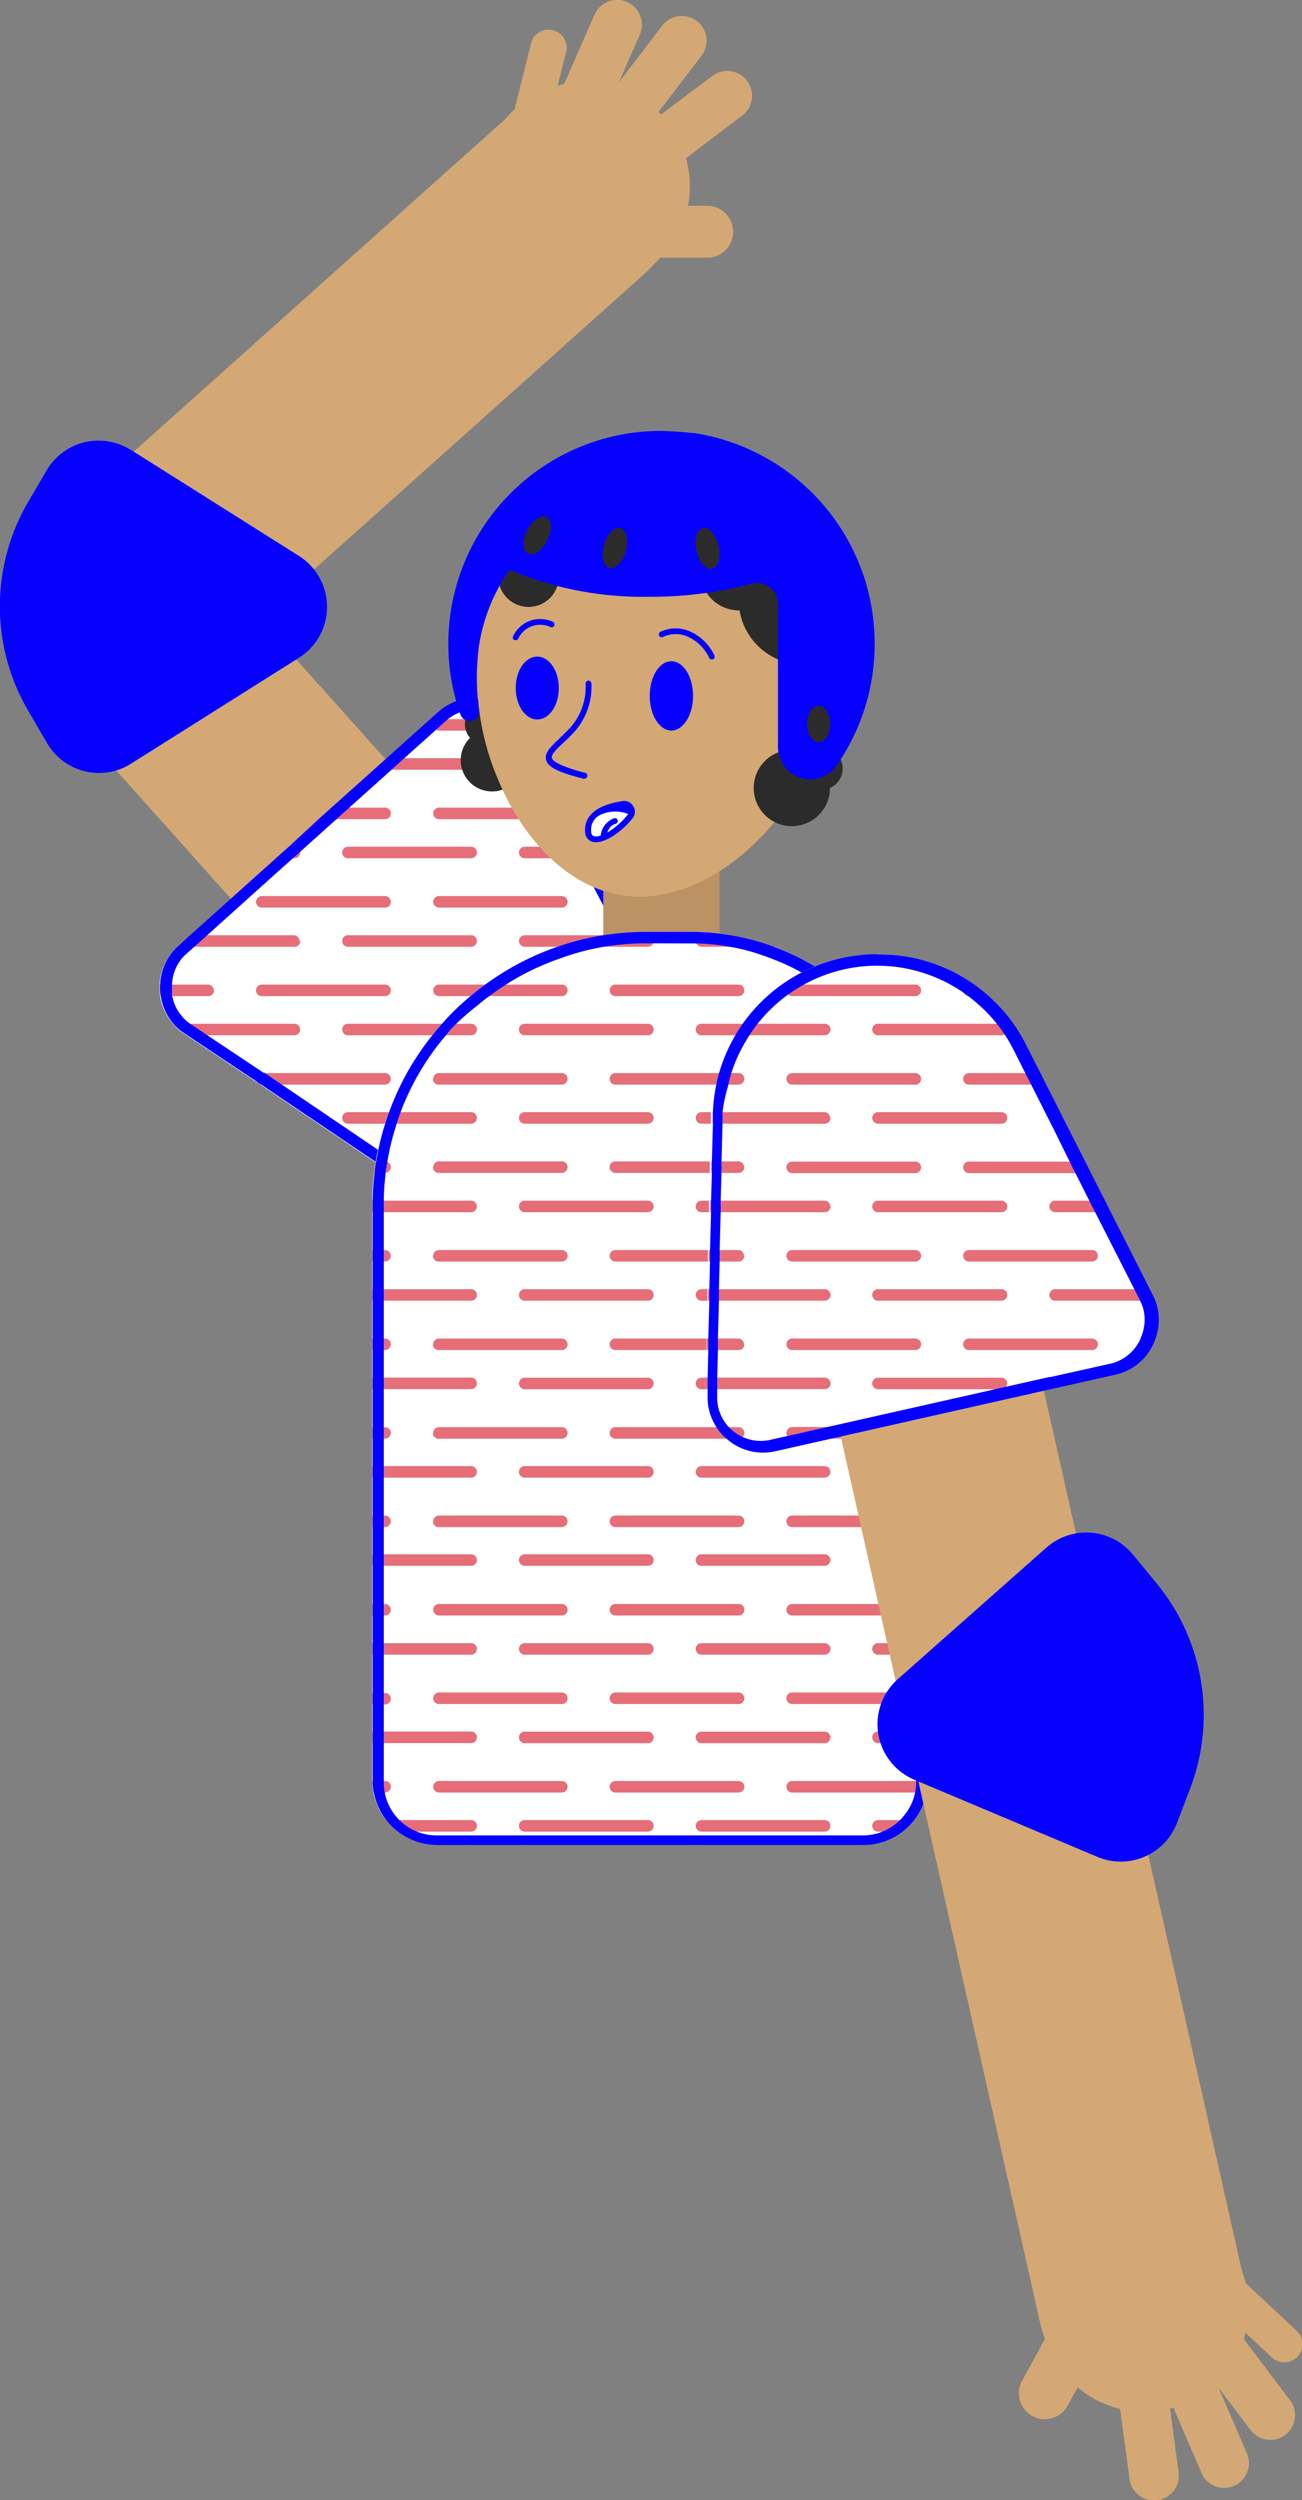 <svg xmlns="http://www.w3.org/2000/svg" viewBox="0 0 112.7 216.36"><rect x="0" y="0" width="112.7" height="216.36" fill="#808080" stroke="none"/><defs><style>.cls-1{fill:#d3a875;}.cls-2{fill:#0600ff;}.cls-3{fill:#fff;}.cls-4{fill:#e66e78;}.cls-5{fill:#bc9264;}.cls-6{fill:#2b2b2b;}</style></defs><title>Fichier 1</title><g id="Calque_2" data-name="Calque 2"><g id="Calque_1-2" data-name="Calque 1"><path class="cls-1" d="M52.27,86.8,16.49,46.85a9,9,0,0,0-13.43,12l35.79,40a9,9,0,1,0,13.42-12"/><path class="cls-1" d="M15.79,59.47l40-35.78a9,9,0,0,0-12-13.43l-40,35.79a9,9,0,1,0,12,13.42"/><path class="cls-1" d="M46,3.62,44.54,9.46a0,0,0,0,0,0,0,6.25,6.25,0,0,0-.57.58A9,9,0,0,0,57.17,22.3l4.19,0a2.25,2.25,0,0,0,0-4.49l-1.81,0a9,9,0,0,0-.17-4.12L64.24,10a2.14,2.14,0,1,0-2.57-3.43L57.22,9.9,57,9.69l3.72-4.86a2.14,2.14,0,0,0-3.4-2.61L53.58,7.11,55.38,3a2.14,2.14,0,1,0-3.92-1.73l-2.63,6-.55.13.75-3A1.57,1.57,0,0,0,46,3.62"/><path class="cls-2" d="M11.33,38.93l14.55,9.18a5.21,5.21,0,0,1,0,8.81L11.35,66.08A5.2,5.2,0,0,1,4.07,64.3L2.44,61.5a17.89,17.89,0,0,1,0-18.07l1.6-2.73a5.21,5.21,0,0,1,7.27-1.77"/><path class="cls-3" d="M58.19,92.86c0,.34-.09.67-.15,1a14.12,14.12,0,0,1-3.23,6.66,11.15,11.15,0,0,1-1,1l-.3.28a14,14,0,0,1-3.08,2.1,13.5,13.5,0,0,1-2.58,1,14.09,14.09,0,0,1-3.82.53,13.81,13.81,0,0,1-3.82-.53,13,13,0,0,1-2.57-1,12.73,12.73,0,0,1-1.55-.9l-2.45-1.65-1.23-.83-9.89-6.67h0l-.3-.2-6-4-.3-.2a4.66,4.66,0,0,1-.91-.8,4.72,4.72,0,0,1-1.14-2.39,3.4,3.4,0,0,1-.06-.46,4.86,4.86,0,0,1,0-.54,4.7,4.7,0,0,1,1.5-3.27.76.76,0,0,1,.09-.09l1-.91,7.43-6.66,1.12-1,2.66-2.38,1.11-1,3.67-3.28,1.11-1,4.37-3.91a4.79,4.79,0,0,1,6.91.53,5,5,0,0,1,.54.81l.1.19,1.25,2.38.52,1,3.49,6.66.53,1L53,77.62l.48.92,1.26,2.39.52,1,1.41,2.69c.1.19.2.39.28.58a9.63,9.63,0,0,1,.42,1,13.88,13.88,0,0,1,.82,6.66"/><path class="cls-4" d="M41.28,104.4a.5.5,0,0,1-.5.5h-.52a13,13,0,0,1-2.57-1h3.09a.5.5,0,0,1,.5.5"/><path class="cls-4" d="M50.48,103.9a13.5,13.5,0,0,1-2.58,1H45.42a.5.5,0,1,1,0-1Z"/><path class="cls-4" d="M33.83,101a.45.45,0,0,1-.14.33l-1.23-.83h.87a.5.5,0,0,1,.5.5"/><path class="cls-4" d="M48.63,101.52H38a.5.5,0,0,1-.5-.5.5.5,0,0,1,.5-.5H48.63a.5.5,0,0,1,.5.5.51.51,0,0,1-.5.5"/><path class="cls-4" d="M54.81,100.52a11.15,11.15,0,0,1-1,1h-.59a.5.5,0,0,1-.5-.5.5.5,0,0,1,.5-.5Z"/><path class="cls-4" d="M40.78,97.24H30.12a.5.5,0,0,1-.5-.5.5.5,0,0,1,.5-.5H40.78a.5.5,0,0,1,.5.5.5.5,0,0,1-.5.5"/><path class="cls-4" d="M56.08,97.24H45.42a.5.5,0,0,1-.5-.5.5.5,0,0,1,.5-.5H56.08a.5.5,0,0,1,.5.5.5.5,0,0,1-.5.5"/><path class="cls-4" d="M33.33,93.86H22.66a.51.51,0,0,1-.5-.5.5.5,0,0,1,.5-.5H33.33a.5.5,0,0,1,.5.5.51.51,0,0,1-.5.5"/><path class="cls-4" d="M48.63,93.86H38a.5.5,0,0,1-.5-.5.5.5,0,0,1,.5-.5H48.63a.5.5,0,0,1,.5.5.51.51,0,0,1-.5.5"/><path class="cls-4" d="M58.19,92.86c0,.34-.09.67-.15,1H53.27a.5.5,0,0,1-.5-.5.5.5,0,0,1,.5-.5Z"/><path class="cls-4" d="M16.24,89.59h9.24a.5.5,0,0,0,.5-.5.5.5,0,0,0-.5-.5H15Z"/><path class="cls-4" d="M40.78,89.59H30.12a.5.5,0,0,1-.5-.5.5.5,0,0,1,.5-.5H40.78a.5.5,0,0,1,.5.5.5.5,0,0,1-.5.5"/><path class="cls-4" d="M56.08,89.59H45.42a.5.5,0,0,1-.5-.5.5.5,0,0,1,.5-.5H56.08a.5.5,0,0,1,.5.5.5.5,0,0,1-.5.5"/><path class="cls-4" d="M18.53,85.7a.5.5,0,0,1-.5.5H13.89a3.4,3.4,0,0,1-.06-.46,4.86,4.86,0,0,1,0-.54H18a.5.5,0,0,1,.5.5"/><path class="cls-4" d="M33.33,86.2H22.66a.5.5,0,0,1-.5-.5.51.51,0,0,1,.5-.5H33.33a.51.51,0,0,1,.5.5.5.5,0,0,1-.5.5"/><path class="cls-4" d="M48.63,86.2H38a.5.5,0,0,1-.5-.5.5.5,0,0,1,.5-.5H48.63a.51.51,0,0,1,.5.5.5.5,0,0,1-.5.5"/><path class="cls-4" d="M57.37,86.2h-4.1a.5.5,0,1,1,0-1H57a9.63,9.63,0,0,1,.42,1"/><path class="cls-4" d="M26,81.43a.5.5,0,0,1-.5.5H15.33a.76.76,0,0,1,.09-.09l1-.91h9a.5.5,0,0,1,.5.5"/><path class="cls-4" d="M40.78,81.93H30.12a.5.5,0,0,1-.5-.5.5.5,0,0,1,.5-.5H40.78a.5.5,0,0,1,.5.5.5.5,0,0,1-.5.5"/><path class="cls-4" d="M54.74,80.93H45.42a.5.5,0,0,0-.5.5.51.51,0,0,0,.5.5h9.84Z"/><path class="cls-4" d="M33.33,78.54H22.66a.5.5,0,0,1-.5-.5.51.51,0,0,1,.5-.5H33.33a.51.51,0,0,1,.5.5.5.5,0,0,1-.5.5"/><path class="cls-4" d="M48.63,78.54H38a.5.5,0,0,1-.5-.5.5.5,0,0,1,.5-.5H48.63a.51.51,0,0,1,.5.5.5.5,0,0,1-.5.5"/><path class="cls-4" d="M53.48,78.54h-.21a.5.5,0,0,1-.5-.5.5.5,0,0,1,.23-.42Z"/><path class="cls-4" d="M26,73.77a.5.5,0,0,1-.5.5H23.87l1.12-1h.49a.5.5,0,0,1,.5.5"/><path class="cls-4" d="M40.78,74.27H30.12a.5.5,0,0,1-.5-.5.5.5,0,0,1,.5-.5H40.78a.5.5,0,0,1,.5.5.5.5,0,0,1-.5.5"/><path class="cls-4" d="M51.25,74.27H45.42a.5.5,0,0,1,0-1h5.3Z"/><path class="cls-4" d="M33.83,70.39a.51.51,0,0,1-.5.5H27.65l1.11-1h4.57a.5.5,0,0,1,.5.5"/><path class="cls-4" d="M48.63,70.89H38a.5.5,0,0,1-.5-.5.5.5,0,0,1,.5-.5H48.63a.5.5,0,0,1,.5.5.51.51,0,0,1-.5.5"/><path class="cls-4" d="M33.54,65.61h7.24a.5.5,0,0,1,.5.5.5.5,0,0,1-.5.5H32.43Z"/><path class="cls-4" d="M47.23,66.61H45.42a.5.5,0,0,1-.5-.5.51.51,0,0,1,.5-.5h1.29Z"/><path class="cls-4" d="M45.46,63.23H38a.5.5,0,0,1-.5-.5.5.5,0,0,1,.5-.5h6.85a5,5,0,0,1,.54.81Z"/><path class="cls-2" d="M41.09,61.47h0a3.39,3.39,0,0,1,.7.07A3.66,3.66,0,0,1,44,62.86a3.16,3.16,0,0,1,.43.65l.1.19,1.25,2.37.52,1,3.5,6.66.52,1,1.75,3.35.48.93,1.26,2.38.52,1,1.41,2.69c.09.16.18.34.25.5v0c.15.31.27.6.39.92a13,13,0,0,1,.76,6.18c0,.32-.09.63-.14.94a13.26,13.26,0,0,1-3,6.2,10.55,10.55,0,0,1-.89.93,3.07,3.07,0,0,1-.26.25A13,13,0,0,1,50,103a13.18,13.18,0,0,1-2.4.93,13.14,13.14,0,0,1-7.11,0,12,12,0,0,1-2.39-.94,10.66,10.66,0,0,1-1.43-.83l-2.45-1.65L33,99.69,23.13,93l-.26-.17h0l-.06,0-6-4-.29-.2a3.2,3.2,0,0,1-.73-.64,3.7,3.7,0,0,1-.9-1.91,1.87,1.87,0,0,1,0-.32,3.38,3.38,0,0,1,0-.45A3.73,3.73,0,0,1,16,82.66l.07-.06v0h0l1-.89L24.53,75l1.13-1,2.66-2.39,1.11-1,3.67-3.29,1.11-1,4.37-3.92a3.77,3.77,0,0,1,2.51-1m0-1a4.73,4.73,0,0,0-3.18,1.23l-4.37,3.91-1.11,1-3.67,3.28-1.11,1L25,73.27l-1.12,1-7.43,6.66-1,.91a.76.76,0,0,0-.09.09,4.7,4.7,0,0,0-1.5,3.27,4.86,4.86,0,0,0,0,.54,3.4,3.4,0,0,0,.06.46A4.72,4.72,0,0,0,15,88.59a4.66,4.66,0,0,0,.91.8l.3.2,6,4,.3.2h0l9.89,6.67,1.23.83L36.14,103a12.73,12.73,0,0,0,1.55.9,13,13,0,0,0,2.57,1,13.81,13.81,0,0,0,3.82.53,14.09,14.09,0,0,0,3.82-.53,13.5,13.5,0,0,0,2.58-1,14,14,0,0,0,3.08-2.1l.3-.28a11.15,11.15,0,0,0,1-1A14.12,14.12,0,0,0,58,93.86c.06-.33.11-.66.15-1a13.88,13.88,0,0,0-.82-6.66,9.63,9.63,0,0,0-.42-1c-.08-.19-.18-.39-.28-.58l-1.41-2.69-.52-1-1.26-2.39L53,77.62l-1.75-3.35-.53-1-3.49-6.66-.52-1-1.25-2.38-.1-.19a5,5,0,0,0-.54-.81A4.71,4.71,0,0,0,42,60.55a5.12,5.12,0,0,0-.87-.08"/><path class="cls-5" d="M52.22,72.54V82.65c0,1.25,2.26,2.27,5.06,2.27s5-1,5-2.27V72.54Z"/><path class="cls-6" d="M43.88,62.65a1.82,1.82,0,1,1-1.82-1.81,1.83,1.83,0,0,1,1.82,1.81"/><path class="cls-6" d="M45.3,65.78a2.71,2.71,0,1,1-2.71-2.71,2.7,2.7,0,0,1,2.71,2.71"/><path class="cls-1" d="M72.08,60.59a22.35,22.35,0,0,1-4.77,10.22c-.21.26-.43.52-.65.77-3.49,4-8.18,6.61-12.86,5.89s-8.57-4.92-10.65-9.93a22.31,22.31,0,0,1-1.67-11.68,15.43,15.43,0,0,1,2.66-6.57,8.16,8.16,0,0,1,.5-.66,15.48,15.48,0,0,1,27.44,12"/><path class="cls-2" d="M50.58,67.39h-.06c-2.18-.55-3.09-1-3.25-1.63s.41-1.14,1.12-1.82c.3-.29.63-.61,1-1a5.34,5.34,0,0,0,1.3-3.76.26.26,0,0,1,.23-.28.25.25,0,0,1,.27.23,5.83,5.83,0,0,1-1.42,4.14c-.33.37-.68.71-1,1-.58.55-1.07,1-1,1.33s1.08.82,2.89,1.28a.25.25,0,0,1,.18.3.24.24,0,0,1-.24.19"/><path class="cls-2" d="M56.24,60.22c0,1.65.84,3,1.87,3s1.88-1.34,1.88-3-.84-3-1.88-3-1.87,1.34-1.87,3"/><path class="cls-2" d="M44.64,59.54c0,1.5.83,2.72,1.87,2.72s1.86-1.22,1.86-2.72-.83-2.72-1.86-2.72S44.64,58,44.64,59.54"/><path class="cls-2" d="M44.64,55.39a.2.2,0,0,1-.11,0,.24.24,0,0,1-.12-.33,2.6,2.6,0,0,1,3.45-1.25.26.26,0,0,1,.11.34.25.25,0,0,1-.33.11,2.1,2.1,0,0,0-2.78,1,.24.24,0,0,1-.22.14"/><path class="cls-2" d="M61.61,57.07a.24.24,0,0,1-.22-.14,3.77,3.77,0,0,0-1.8-1.81,2.59,2.59,0,0,0-2.21,0,.24.24,0,0,1-.33-.11.25.25,0,0,1,.12-.34,3.08,3.08,0,0,1,2.62,0,4.25,4.25,0,0,1,2.05,2.05.26.26,0,0,1-.12.34l-.11,0"/><path class="cls-2" d="M54.42,69.56c.26.29.44.61.17,1a3.06,3.06,0,0,0-1.33-.3A2.88,2.88,0,0,0,51,71.31c.54-1.85,3.45-1.75,3.45-1.75"/><path class="cls-6" d="M48.37,49.89a2.62,2.62,0,1,1-2.62-2.61,2.62,2.62,0,0,1,2.62,2.61"/><path class="cls-6" d="M75.14,51.91a5.6,5.6,0,1,1-5.6-5.6,5.6,5.6,0,0,1,5.6,5.6"/><path class="cls-6" d="M67.25,49.52a3.3,3.3,0,1,1-3.3-3.3,3.3,3.3,0,0,1,3.3,3.3"/><path class="cls-6" d="M71.84,68.19a3.3,3.3,0,1,1-3.3-3.3,3.3,3.3,0,0,1,3.3,3.3"/><path class="cls-6" d="M72.94,66.51a1.82,1.82,0,1,1-1.81-1.82,1.81,1.81,0,0,1,1.81,1.82"/><path class="cls-2" d="M75.71,55.71a18.42,18.42,0,0,1-3.37,10.64,2.79,2.79,0,0,1-5-1.68V52.26A1.8,1.8,0,0,0,65,50.52a33.13,33.13,0,0,1-8.79,1.12,29.55,29.55,0,0,1-11.59-2.12l-.5-.23a15.43,15.43,0,0,0-2.66,6.57,19.74,19.74,0,0,0,0,5.59.83.83,0,0,1-1.61.37,18.42,18.42,0,0,1,17-24.53c1.05,0,2.07.08,3.06.18l.13,0A18.43,18.43,0,0,1,75.71,55.71"/><path class="cls-6" d="M54.17,47.71c-.28.95-.93,1.59-1.45,1.44s-.71-1-.44-2,.92-1.59,1.44-1.44.72,1,.45,2"/><path class="cls-6" d="M47.38,46.75c-.43.88-1.18,1.4-1.67,1.16s-.52-1.15-.09-2,1.19-1.41,1.67-1.17.53,1.15.09,2"/><path class="cls-6" d="M62.2,47.21c.23.95,0,1.83-.54,2s-1.14-.55-1.37-1.5,0-1.84.53-2,1.15.55,1.38,1.51"/><path class="cls-6" d="M69.86,62.65c0,.88.44,1.58,1,1.58s1-.7,1-1.58-.44-1.58-1-1.58-1,.71-1,1.58"/><path class="cls-3" d="M54.59,70.53c-1.17,1.59-3.55,3-3.68,1.43a1.72,1.72,0,0,1,.06-.65,2.88,2.88,0,0,1,2.29-1.08,3.06,3.06,0,0,1,1.33.3"/><path class="cls-2" d="M51.56,72.88a.88.88,0,0,1-.91-.89c-.11-1.39,1-2.34,3.25-2.67a.87.87,0,0,1,.9.43.89.89,0,0,1,0,1c-.83,1.09-2.26,2.13-3.19,2.13M54,69.81H54c-1.36.2-2.95.74-2.83,2.13,0,.35.2.4.26.42.6.18,2.07-.77,2.94-1.91a.39.39,0,0,0,0-.45.37.37,0,0,0-.33-.19"/><path class="cls-2" d="M52.22,72.54h0a.25.25,0,0,1-.22-.28,1.82,1.82,0,0,1,1.16-1.46.27.27,0,0,1,.31.18.26.26,0,0,1-.18.31c-.66.17-.79,1-.79,1a.26.26,0,0,1-.25.21"/><path class="cls-3" d="M80.3,101v53.06a5.54,5.54,0,0,1-1.17,3.41,5.63,5.63,0,0,1-4.41,2.16H37.8a5.63,5.63,0,0,1-4.41-2.16,5.64,5.64,0,0,1-1.17-3.38V104.33c0-.14,0-.29,0-.43a20.83,20.83,0,0,1,.16-2.38c0-.34.08-.67.14-1a22.69,22.69,0,0,1,.78-3.28c.1-.33.21-.67.34-1a23.27,23.27,0,0,1,3.74-6.65c.27-.34.55-.68.84-1a22.2,22.2,0,0,1,2.46-2.39c.41-.35.84-.69,1.28-1A23.72,23.72,0,0,1,52.2,80.93a23.91,23.91,0,0,1,3.71-.29h4a19.85,19.85,0,0,1,3.38.29,19.53,19.53,0,0,1,3.75,1,20.14,20.14,0,0,1,5.7,3.27c.4.32.78.65,1.14,1a19.67,19.67,0,0,1,2.17,2.39c.25.32.49.66.72,1a18.92,18.92,0,0,1,1.81,3.27c.15.33.29.66.41,1a18.79,18.79,0,0,1,.74,2.38c.08.33.15.66.21,1A19.72,19.72,0,0,1,80.3,101"/><path class="cls-4" d="M41.28,158a.5.5,0,0,1-.5.5H34.4a5.63,5.63,0,0,1-1-1h7.39a.5.5,0,0,1,.5.5"/><path class="cls-4" d="M56.08,157.5H45.42a.5.5,0,0,0-.5.5.5.5,0,0,0,.5.5H56.08a.5.5,0,0,0,.5-.5.5.5,0,0,0-.5-.5"/><path class="cls-4" d="M71.38,157.5H60.72a.51.51,0,0,0-.5.5.5.5,0,0,0,.5.5H71.38a.5.5,0,0,0,.5-.5.5.5,0,0,0-.5-.5"/><path class="cls-4" d="M79.13,157.5a5.63,5.63,0,0,1-1,1H76a.5.5,0,0,1-.5-.5.5.5,0,0,1,.5-.5Z"/><path class="cls-4" d="M33.83,154.62a.51.51,0,0,1-.5.5h-1a5.47,5.47,0,0,1-.1-1h1.11a.5.5,0,0,1,.5.5"/><path class="cls-4" d="M38,155.12H48.63a.51.51,0,0,0,.5-.5.5.5,0,0,0-.5-.5H38a.5.5,0,0,0-.5.5.5.5,0,0,0,.5.5"/><path class="cls-4" d="M53.27,155.12H63.93a.5.5,0,0,0,.5-.5.5.5,0,0,0-.5-.5H53.27a.5.5,0,0,0-.5.5.5.5,0,0,0,.5.5"/><path class="cls-4" d="M68.57,155.12H79.23a.5.5,0,0,0,.5-.5.5.5,0,0,0-.5-.5H68.57a.5.5,0,0,0-.5.5.5.5,0,0,0,.5.5"/><path class="cls-4" d="M41.28,150.34a.5.5,0,0,1-.5.5H32.22v-1h8.56a.5.5,0,0,1,.5.5"/><path class="cls-4" d="M56.58,150.35a.5.5,0,0,0-.5-.5H45.42a.5.5,0,0,0-.5.5.5.5,0,0,0,.5.5H56.08a.5.5,0,0,0,.5-.5"/><path class="cls-4" d="M71.88,150.35a.5.5,0,0,0-.5-.5H60.72a.5.5,0,0,0-.5.5.51.51,0,0,0,.5.5H71.38a.5.5,0,0,0,.5-.5"/><path class="cls-4" d="M80.3,149.84v1H76a.5.5,0,0,1-.5-.5.5.5,0,0,1,.5-.5Z"/><path class="cls-4" d="M33.83,147a.5.5,0,0,1-.5.5H32.22v-1h1.11a.5.5,0,0,1,.5.5"/><path class="cls-4" d="M38,147.46H48.63a.5.5,0,0,0,.5-.5.51.51,0,0,0-.5-.5H38a.5.5,0,0,0-.5.5.5.5,0,0,0,.5.5"/><path class="cls-4" d="M53.27,147.46H63.93a.5.5,0,0,0,.5-.5.5.5,0,0,0-.5-.5H53.27a.5.5,0,0,0-.5.5.5.5,0,0,0,.5.5"/><path class="cls-4" d="M68.57,147.46H79.23a.5.5,0,0,0,.5-.5.5.5,0,0,0-.5-.5H68.57a.5.5,0,0,0-.5.5.5.5,0,0,0,.5.5"/><path class="cls-4" d="M41.28,142.69a.5.5,0,0,1-.5.5H32.22v-1h8.56a.5.5,0,0,1,.5.5"/><path class="cls-4" d="M56.58,142.69a.5.5,0,0,0-.5-.5H45.42a.5.5,0,0,0-.5.5.5.5,0,0,0,.5.5H56.08a.5.5,0,0,0,.5-.5"/><path class="cls-4" d="M71.88,142.69a.5.5,0,0,0-.5-.5H60.72a.5.5,0,0,0-.5.5.51.51,0,0,0,.5.5H71.38a.5.5,0,0,0,.5-.5"/><path class="cls-4" d="M80.3,142.19v1H76a.5.5,0,0,1-.5-.5.5.5,0,0,1,.5-.5Z"/><path class="cls-4" d="M33.83,139.3a.5.5,0,0,1-.5.5H32.22v-1h1.11a.51.51,0,0,1,.5.5"/><path class="cls-4" d="M38,138.8a.5.5,0,0,0-.5.5.5.5,0,0,0,.5.5H48.63a.5.5,0,0,0,.5-.5.51.51,0,0,0-.5-.5Z"/><path class="cls-4" d="M53.27,139.8H63.93a.5.5,0,0,0,.5-.5.5.5,0,0,0-.5-.5H53.27a.5.5,0,0,0-.5.5.5.5,0,0,0,.5.5"/><path class="cls-4" d="M68.57,139.8H79.23a.5.5,0,0,0,.5-.5.5.5,0,0,0-.5-.5H68.57a.5.5,0,0,0-.5.5.5.5,0,0,0,.5.5"/><path class="cls-4" d="M41.28,135a.5.5,0,0,1-.5.5H32.22v-1h8.56a.5.5,0,0,1,.5.5"/><path class="cls-4" d="M56.58,135a.5.5,0,0,0-.5-.5H45.42a.5.5,0,0,0-.5.5.5.5,0,0,0,.5.5H56.08a.5.5,0,0,0,.5-.5"/><path class="cls-4" d="M71.88,135a.5.5,0,0,0-.5-.5H60.72a.51.51,0,0,0-.5.5.5.5,0,0,0,.5.5H71.38a.5.5,0,0,0,.5-.5"/><path class="cls-4" d="M80.3,134.53v1H76a.5.5,0,0,1,0-1Z"/><path class="cls-4" d="M33.83,131.65a.51.51,0,0,1-.5.5H32.22v-1h1.11a.5.5,0,0,1,.5.5"/><path class="cls-4" d="M37.47,131.65a.5.5,0,0,0,.5.5H48.63a.51.51,0,0,0,.5-.5.5.5,0,0,0-.5-.5H38a.5.5,0,0,0-.5.5"/><path class="cls-4" d="M53.27,131.15a.5.5,0,0,0-.5.5.5.5,0,0,0,.5.5H63.93a.5.5,0,0,0,.5-.5.5.5,0,0,0-.5-.5Z"/><path class="cls-4" d="M68.57,132.15H79.23a.5.5,0,0,0,.5-.5.5.5,0,0,0-.5-.5H68.57a.5.5,0,0,0-.5.5.5.5,0,0,0,.5.5"/><path class="cls-4" d="M41.28,127.37a.5.5,0,0,1-.5.5H32.22v-1h8.56a.5.5,0,0,1,.5.5"/><path class="cls-4" d="M45.42,127.87H56.08a.5.5,0,0,0,.5-.5.5.5,0,0,0-.5-.5H45.42a.5.5,0,0,0-.5.5.5.5,0,0,0,.5.5"/><path class="cls-4" d="M71.88,127.37a.5.5,0,0,0-.5-.5H60.72a.51.51,0,0,0-.5.5.5.5,0,0,0,.5.5H71.38a.5.5,0,0,0,.5-.5"/><path class="cls-4" d="M80.3,126.87v1H76a.5.5,0,0,1-.5-.5.5.5,0,0,1,.5-.5Z"/><path class="cls-4" d="M33.83,124a.51.51,0,0,1-.5.5H32.22v-1h1.11a.5.5,0,0,1,.5.5"/><path class="cls-4" d="M37.47,124a.5.5,0,0,0,.5.5H48.63a.51.51,0,0,0,.5-.5.5.5,0,0,0-.5-.5H38a.5.5,0,0,0-.5.5"/><path class="cls-4" d="M52.77,124a.5.5,0,0,0,.5.5H63.93a.5.5,0,0,0,.5-.5.5.5,0,0,0-.5-.5H53.27a.5.5,0,0,0-.5.5"/><path class="cls-4" d="M79.23,123.49H68.57a.5.5,0,0,0-.5.5.5.5,0,0,0,.5.5H79.23a.5.5,0,0,0,.5-.5.5.5,0,0,0-.5-.5"/><path class="cls-4" d="M41.28,119.71a.5.5,0,0,1-.5.5H32.22v-1h8.56a.5.5,0,0,1,.5.5"/><path class="cls-4" d="M45.42,120.22H56.08a.5.5,0,0,0,.5-.5.5.5,0,0,0-.5-.5H45.42a.5.5,0,0,0-.5.5.5.5,0,0,0,.5.5"/><path class="cls-4" d="M60.72,120.22H71.38a.5.5,0,0,0,.5-.5.5.5,0,0,0-.5-.5H60.72a.5.5,0,0,0-.5.5.51.51,0,0,0,.5.5"/><path class="cls-4" d="M80.3,119.21v1H76a.5.5,0,0,1-.5-.5.5.5,0,0,1,.5-.5Z"/><path class="cls-4" d="M33.83,116.33a.5.5,0,0,1-.5.5H32.22v-1h1.11a.5.5,0,0,1,.5.5"/><path class="cls-4" d="M37.47,116.33a.5.5,0,0,0,.5.5H48.63a.5.5,0,0,0,.5-.5.51.51,0,0,0-.5-.5H38a.5.5,0,0,0-.5.5"/><path class="cls-4" d="M52.77,116.33a.5.5,0,0,0,.5.5H63.93a.5.5,0,0,0,.5-.5.5.5,0,0,0-.5-.5H53.27a.5.5,0,0,0-.5.5"/><path class="cls-4" d="M79.23,115.83H68.57a.5.5,0,0,0-.5.5.5.5,0,0,0,.5.5H79.23a.5.5,0,0,0,.5-.5.5.5,0,0,0-.5-.5"/><path class="cls-4" d="M41.28,112.06a.5.5,0,0,1-.5.5H32.22v-1h8.56a.5.5,0,0,1,.5.5"/><path class="cls-4" d="M45.42,112.56H56.08a.5.5,0,0,0,.5-.5.5.5,0,0,0-.5-.5H45.42a.5.5,0,0,0-.5.5.5.5,0,0,0,.5.5"/><path class="cls-4" d="M60.72,112.56H71.38a.5.5,0,0,0,.5-.5.5.5,0,0,0-.5-.5H60.72a.5.5,0,0,0-.5.5.51.51,0,0,0,.5.5"/><path class="cls-4" d="M80.3,111.56v1H76a.5.5,0,0,1-.5-.5.5.5,0,0,1,.5-.5Z"/><path class="cls-4" d="M33.83,108.67a.5.5,0,0,1-.5.5H32.22v-1h1.11a.51.51,0,0,1,.5.5"/><path class="cls-4" d="M37.47,108.67a.5.5,0,0,0,.5.5H48.63a.5.5,0,0,0,.5-.5.51.51,0,0,0-.5-.5H38a.5.5,0,0,0-.5.5"/><path class="cls-4" d="M52.77,108.67a.5.5,0,0,0,.5.5H63.93a.5.5,0,0,0,.5-.5.5.5,0,0,0-.5-.5H53.27a.5.5,0,0,0-.5.5"/><path class="cls-4" d="M79.23,108.17H68.57a.5.5,0,0,0-.5.5.5.5,0,0,0,.5.5H79.23a.5.5,0,0,0,.5-.5.5.5,0,0,0-.5-.5"/><path class="cls-4" d="M41.28,104.4a.5.5,0,0,1-.5.5H32.22v-.57c0-.14,0-.29,0-.43h8.55a.5.5,0,0,1,.5.5"/><path class="cls-4" d="M45.42,104.9H56.08a.5.5,0,0,0,.5-.5.5.5,0,0,0-.5-.5H45.42a.5.5,0,0,0-.5.5.5.5,0,0,0,.5.5"/><path class="cls-4" d="M60.72,104.9H71.38a.5.5,0,0,0,.5-.5.5.5,0,0,0-.5-.5H60.72a.51.51,0,0,0-.5.5.5.5,0,0,0,.5.5"/><path class="cls-4" d="M80.3,103.9v1H76a.5.5,0,0,1,0-1Z"/><path class="cls-4" d="M33.83,101a.51.51,0,0,1-.5.5h-.94c0-.34.08-.67.14-1h.8a.5.5,0,0,1,.5.5"/><path class="cls-4" d="M37.47,101a.5.5,0,0,0,.5.5H48.63a.51.51,0,0,0,.5-.5.5.5,0,0,0-.5-.5H38a.5.5,0,0,0-.5.5"/><path class="cls-4" d="M52.77,101a.5.5,0,0,0,.5.5H63.93a.5.5,0,0,0,.5-.5.5.5,0,0,0-.5-.5H53.27a.5.5,0,0,0-.5.5"/><path class="cls-4" d="M79.23,100.52H68.57a.5.5,0,0,0-.5.5.5.5,0,0,0,.5.5H79.23a.5.5,0,0,0,.5-.5.5.5,0,0,0-.5-.5"/><path class="cls-4" d="M41.28,96.74a.5.5,0,0,1-.5.5H33.31c.1-.33.21-.67.34-1h7.13a.5.5,0,0,1,.5.5"/><path class="cls-4" d="M45.42,97.24H56.08a.5.5,0,0,0,.5-.5.5.5,0,0,0-.5-.5H45.42a.5.5,0,0,0-.5.5.5.5,0,0,0,.5.5"/><path class="cls-4" d="M60.72,97.24H71.38a.5.5,0,0,0,.5-.5.5.5,0,0,0-.5-.5H60.72a.51.51,0,0,0-.5.5.5.5,0,0,0,.5.5"/><path class="cls-4" d="M79.94,97.24H76a.5.5,0,0,1-.5-.5.5.5,0,0,1,.5-.5h3.7c.08.33.15.66.21,1"/><path class="cls-4" d="M37.47,93.36a.5.5,0,0,0,.5.5H48.63a.51.51,0,0,0,.5-.5.5.5,0,0,0-.5-.5H38a.5.5,0,0,0-.5.5"/><path class="cls-4" d="M52.77,93.36a.5.5,0,0,0,.5.5H63.93a.5.5,0,0,0,.5-.5.5.5,0,0,0-.5-.5H53.27a.5.5,0,0,0-.5.5"/><path class="cls-4" d="M79,93.86H68.57a.5.5,0,0,1-.5-.5.5.5,0,0,1,.5-.5h10c.15.33.29.66.41,1"/><path class="cls-4" d="M41.28,89.09a.5.5,0,0,1-.5.5H37.39c.27-.34.55-.68.84-1h2.55a.5.5,0,0,1,.5.5"/><path class="cls-4" d="M45.42,89.59H56.08a.5.5,0,0,0,.5-.5.5.5,0,0,0-.5-.5H45.42a.5.5,0,0,0-.5.5.5.5,0,0,0,.5.5"/><path class="cls-4" d="M71.38,89.59a.5.5,0,0,0,.5-.5.5.5,0,0,0-.5-.5H60.72a.5.5,0,0,0-.5.5.51.51,0,0,0,.5.5Z"/><path class="cls-4" d="M76.77,89.59H76a.5.5,0,0,1-.5-.5.5.5,0,0,1,.5-.5h0c.25.32.49.66.72,1"/><path class="cls-4" d="M49.13,85.7a.5.5,0,0,1-.5.5H40.69c.41-.35.84-.69,1.28-1h6.66a.5.5,0,0,1,.5.5"/><path class="cls-4" d="M52.77,85.7a.5.5,0,0,0,.5.5H63.93a.5.5,0,0,0,.5-.5.5.5,0,0,0-.5-.5H53.27a.5.5,0,0,0-.5.5"/><path class="cls-4" d="M73.88,86.2H68.57a.5.5,0,0,1,0-1h4.17c.4.32.78.65,1.14,1"/><path class="cls-4" d="M56.58,81.43a.5.5,0,0,1-.5.5H48.22a23,23,0,0,1,4-1h3.88a.5.5,0,0,1,.5.5"/><path class="cls-4" d="M67,81.93H60.72a.51.51,0,0,1-.5-.5.5.5,0,0,1,.5-.5h2.57a19.53,19.53,0,0,1,3.75,1"/><path class="cls-2" d="M59.91,81.64a18.43,18.43,0,0,1,3.22.28,18.2,18.2,0,0,1,3.56,1A19,19,0,0,1,72.11,86c.4.32.75.63,1.08,1a18.53,18.53,0,0,1,2.07,2.28c.21.26.42.56.69,1a18.21,18.21,0,0,1,1.72,3.12c.16.35.28.64.39.94a18.23,18.23,0,0,1,.7,2.26c.07.31.14.62.2,1a19.44,19.44,0,0,1,.34,3.6v53.06a4.47,4.47,0,0,1-1,2.79,4.35,4.35,0,0,1-.83.83,4.57,4.57,0,0,1-2.79.95H37.8a4.57,4.57,0,0,1-4.5-3.72,5,5,0,0,1-.08-.82V104.33c0-.12,0-.24,0-.36v-.06a20.44,20.44,0,0,1,.15-2.27c0-.32.08-.63.14-1a21.84,21.84,0,0,1,.75-3.15c.11-.38.21-.67.32-1a22.39,22.39,0,0,1,3.58-6.37c.31-.38.56-.68.81-1A21.25,21.25,0,0,1,41.34,87c.41-.35.82-.67,1.22-.95a22.28,22.28,0,0,1,6-3.14,22,22,0,0,1,3.8-1,23.62,23.62,0,0,1,3.56-.28Zm0-1h-4a23.91,23.91,0,0,0-3.71.29A23.72,23.72,0,0,0,42,85.2c-.44.31-.87.65-1.28,1a22.2,22.2,0,0,0-2.46,2.39c-.29.32-.57.66-.84,1a23.27,23.27,0,0,0-3.74,6.65c-.13.33-.24.67-.34,1a22.69,22.69,0,0,0-.78,3.28c-.06.33-.1.66-.14,1a20.83,20.83,0,0,0-.16,2.38c0,.14,0,.29,0,.43v49.79a5.64,5.64,0,0,0,1.17,3.38,5.63,5.63,0,0,0,4.41,2.16H74.72a5.58,5.58,0,0,0,5.58-5.57V101a19.72,19.72,0,0,0-.36-3.79c-.06-.34-.13-.67-.21-1A18.79,18.79,0,0,0,79,93.86c-.12-.34-.26-.67-.41-1a18.92,18.92,0,0,0-1.81-3.27c-.23-.34-.47-.68-.72-1a19.67,19.67,0,0,0-2.17-2.39c-.36-.35-.74-.68-1.14-1A20.14,20.14,0,0,0,67,81.93a19.53,19.53,0,0,0-3.75-1,19.85,19.85,0,0,0-3.38-.29"/><path class="cls-1" d="M112.2,201.66l-4.39-4.1,0,0a7.1,7.1,0,0,0-.22-.79,9,9,0,0,0-17.12,5.58l-2,3.68a2.24,2.24,0,0,0,3.94,2.15l.87-1.59a8.94,8.94,0,0,0,3.68,1.87l.81,6.06a2.14,2.14,0,1,0,4.25-.57l-.74-5.51.29-.09L104,214a2.14,2.14,0,1,0,3.93-1.7l-2.44-5.66,2.71,3.58a2.14,2.14,0,1,0,3.41-2.58l-3.94-5.22a5.44,5.44,0,0,0,.15-.54l2.28,2.13a1.57,1.57,0,1,0,2.14-2.3"/><path class="cls-1" d="M66.53,96.55,78.3,148.89a9,9,0,1,0,17.58-4L84.11,92.6a9,9,0,0,0-17.58,4"/><path class="cls-1" d="M78.28,148.76l11.77,52.33a9,9,0,1,0,17.58-4L95.86,144.8a9,9,0,0,0-17.58,4"/><path class="cls-2" d="M95,160.69,79.12,154a5.21,5.21,0,0,1-1.41-8.69l12.87-11.39a5.22,5.22,0,0,1,7.47.59l2.06,2.5A17.91,17.91,0,0,1,103,154.82l-1.15,3A5.21,5.21,0,0,1,95,160.69"/><path class="cls-3" d="M99.83,115.83a4,4,0,0,1-.19.48,5.21,5.21,0,0,1-.28.52,4.73,4.73,0,0,1-3,2.11l-1.2.27-4.1.92h0l-14.91,3.36-4.44,1-4.8,1.08a4.75,4.75,0,0,1-4.1-1,.52.52,0,0,1-.11-.1,4.12,4.12,0,0,1-.87-1,4.72,4.72,0,0,1-.76-2.73v-.55l0-1,.06-2.38,0-1,.09-3.27,0-1,.06-2.39,0-1,.09-3.27,0-1,.07-2.38,0-1,.09-3.28,0-.83a1,1,0,0,1,0-.17A14.34,14.34,0,0,1,62,93.86c.07-.34.15-.67.24-1a14.42,14.42,0,0,1,1.41-3.27c.2-.34.41-.68.64-1A14.21,14.21,0,0,1,84.13,85.2a14.66,14.66,0,0,1,1.24,1,14.05,14.05,0,0,1,3.2,4.16l1.27,2.5.5,1,1.21,2.38.5,1,1.67,3.28.5,1,1.21,2.38.5,1,3.38,6.66.27.54a3.76,3.76,0,0,1,.2.46,4.66,4.66,0,0,1,0,3.27"/><path class="cls-4" d="M64.43,124a.5.5,0,0,1-.5.5H62.69a4.12,4.12,0,0,1-.87-1h2.11a.5.5,0,0,1,.5.5"/><path class="cls-4" d="M76.14,123.49l-4.44,1H68.57a.5.5,0,0,1-.5-.5.5.5,0,0,1,.5-.5Z"/><path class="cls-4" d="M71.89,119.71a.5.5,0,0,1-.5.5H61.07l0-1H71.39a.51.51,0,0,1,.5.5"/><path class="cls-4" d="M86.69,120.22H76a.51.51,0,0,1-.5-.5.5.5,0,0,1,.5-.5H86.69a.5.5,0,0,1,.5.5.51.51,0,0,1-.5.5"/><path class="cls-4" d="M95.16,119.21l-4.1.92h0a.51.51,0,0,1-.22-.42.5.5,0,0,1,.5-.5Z"/><path class="cls-4" d="M64.43,116.33a.5.5,0,0,1-.5.5H61.16l0-1h2.74a.5.5,0,0,1,.5.5"/><path class="cls-4" d="M79.23,116.83H68.57a.5.5,0,0,1-.5-.5.5.5,0,0,1,.5-.5H79.23a.5.5,0,0,1,.5.5.5.5,0,0,1-.5.5"/><path class="cls-4" d="M94.53,116.83H83.87a.5.5,0,0,1-.5-.5.5.5,0,0,1,.5-.5H94.53a.5.5,0,0,1,.5.5.5.5,0,0,1-.5.5"/><path class="cls-4" d="M99.83,115.83a4,4,0,0,1-.19.48,5.21,5.21,0,0,1-.28.52h-.19a.5.5,0,0,1,0-1Z"/><path class="cls-4" d="M71.89,112.06a.51.51,0,0,1-.5.5H61.28l0-1H71.39a.5.5,0,0,1,.5.5"/><path class="cls-4" d="M86.69,112.56H76a.51.51,0,0,1-.5-.5.5.5,0,0,1,.5-.5H86.69a.5.5,0,0,1,.5.5.51.51,0,0,1-.5.5"/><path class="cls-4" d="M99.78,112.56H91.33a.5.5,0,0,1-.5-.5.5.5,0,0,1,.5-.5h8l.27.54a3.76,3.76,0,0,1,.2.46"/><path class="cls-4" d="M64.43,108.67a.5.5,0,0,1-.5.5H61.36l0-1h2.54a.5.5,0,0,1,.5.5"/><path class="cls-4" d="M79.23,109.17H68.57a.5.5,0,0,1-.5-.5.5.5,0,0,1,.5-.5H79.23a.5.5,0,0,1,.5.5.5.5,0,0,1-.5.5"/><path class="cls-4" d="M94.53,109.17H83.87a.5.5,0,0,1-.5-.5.5.5,0,0,1,.5-.5H94.53a.5.5,0,0,1,.5.5.5.5,0,0,1-.5.5"/><path class="cls-4" d="M71.89,104.4a.5.5,0,0,1-.5.5H61.48l0-1h9.89a.5.5,0,0,1,.5.5"/><path class="cls-4" d="M86.69,104.9H76a.5.5,0,0,1-.5-.5.51.51,0,0,1,.5-.5H86.69a.51.51,0,0,1,.5.5.5.5,0,0,1-.5.5"/><path class="cls-4" d="M95.93,104.9h-4.6a.5.5,0,0,1,0-1h4.1Z"/><path class="cls-4" d="M64.43,101a.5.5,0,0,1-.5.5H61.57l0-1h2.34a.5.5,0,0,1,.5.5"/><path class="cls-4" d="M79.23,101.52H68.57a.5.5,0,0,1-.5-.5.5.5,0,0,1,.5-.5H79.23a.5.5,0,0,1,.5.5.5.5,0,0,1-.5.5"/><path class="cls-4" d="M94.22,101.52H83.87a.51.51,0,0,1-.5-.5.5.5,0,0,1,.5-.5h9.85Z"/><path class="cls-4" d="M71.89,96.74a.5.5,0,0,1-.5.5H61.68l0-.83a1,1,0,0,1,0-.17h9.68a.51.51,0,0,1,.5.5"/><path class="cls-4" d="M86.69,97.24H76a.5.5,0,0,1-.5-.5.51.51,0,0,1,.5-.5H86.69a.51.51,0,0,1,.5.5.5.5,0,0,1-.5.5"/><path class="cls-4" d="M92.05,97.24h-.72a.5.5,0,0,1-.5-.5.5.5,0,0,1,.5-.5h.22Z"/><path class="cls-4" d="M64.43,93.36a.5.5,0,0,1-.5.5H62c.07-.34.15-.67.24-1h1.69a.5.5,0,0,1,.5.5"/><path class="cls-4" d="M79.23,93.86H68.57a.5.5,0,0,1-.5-.5.5.5,0,0,1,.5-.5H79.23a.5.5,0,0,1,.5.5.5.5,0,0,1-.5.5"/><path class="cls-4" d="M90.34,93.86H83.87a.51.51,0,0,1-.5-.5.5.5,0,0,1,.5-.5h6Z"/><path class="cls-4" d="M71.89,89.09a.51.51,0,0,1-.5.5H63.65c.2-.34.41-.68.64-1h7.1a.5.5,0,0,1,.5.5"/><path class="cls-4" d="M86.69,89.59H76a.51.51,0,0,1-.5-.5.5.5,0,0,1,.5-.5H86.69a.5.5,0,0,1,.5.5.51.51,0,0,1-.5.5"/><path class="cls-4" d="M79.23,86.2H68.57a.5.5,0,0,1-.5-.5.5.5,0,0,1,.5-.5H79.23a.5.5,0,0,1,.5.5.5.5,0,0,1-.5.5"/><path class="cls-4" d="M85.37,86.2h-1.5a.5.5,0,0,1,0-1h.26a14.66,14.66,0,0,1,1.24,1"/><path class="cls-2" d="M75.9,83.57A13.15,13.15,0,0,1,83.54,86c.41.3.79.6,1.17.94a13,13,0,0,1,3,3.86l1.26,2.5.51,1,1.2,2.38.51,1L92.82,101l.51,1,1.2,2.38.51,1L98.41,112l.29.56c0,.11.1.22.15.35a3.75,3.75,0,0,1,0,2.58v0a2.52,2.52,0,0,1-.12.29l0,.07a3.58,3.58,0,0,1-.21.39A3.75,3.75,0,0,1,96.14,118l-1.2.27-4,.89h0l-.11,0-14.91,3.36-4.44,1-4.81,1.08a3.84,3.84,0,0,1-.83.09,3.76,3.76,0,0,1-2.4-.87h0v0l-.09-.08a3.12,3.12,0,0,1-.67-.77,3.68,3.68,0,0,1-.6-2.17v-.54l0-1,.06-2.38,0-1,.09-3.28,0-1,.06-2.39,0-1,.09-3.28,0-1,.07-2.39,0-1,.09-3.28v-1A12.82,12.82,0,0,1,63,94.06c.06-.32.14-.63.22-.92a13,13,0,0,1,1.31-3c.23-.39.41-.68.59-.93A13.22,13.22,0,0,1,73,83.9a12.9,12.9,0,0,1,2.9-.33m0-1a14.49,14.49,0,0,0-3.12.35,14.24,14.24,0,0,0-8.49,5.67c-.23.32-.44.66-.64,1a14.42,14.42,0,0,0-1.41,3.27c-.09.33-.17.66-.24,1a14.34,14.34,0,0,0-.29,2.38,1,1,0,0,0,0,.17l0,.83-.09,3.28,0,1-.07,2.38,0,1-.09,3.27,0,1-.06,2.39,0,1-.09,3.27,0,1-.06,2.38,0,1v.55a4.72,4.72,0,0,0,.76,2.73,4.12,4.12,0,0,0,.87,1,.52.52,0,0,0,.11.1,4.75,4.75,0,0,0,4.1,1l4.8-1.08,4.44-1,14.91-3.36h0l4.1-.92,1.2-.27a4.73,4.73,0,0,0,3-2.11,5.21,5.21,0,0,0,.28-.52,4,4,0,0,0,.19-.48,4.66,4.66,0,0,0,0-3.27,3.76,3.76,0,0,0-.2-.46l-.27-.54-3.38-6.66-.5-1-1.21-2.38-.5-1-1.67-3.28-.5-1-1.21-2.38-.5-1-1.27-2.5a14.05,14.05,0,0,0-3.2-4.16,14.66,14.66,0,0,0-1.24-1,14.22,14.22,0,0,0-8.23-2.63"/></g></g></svg>